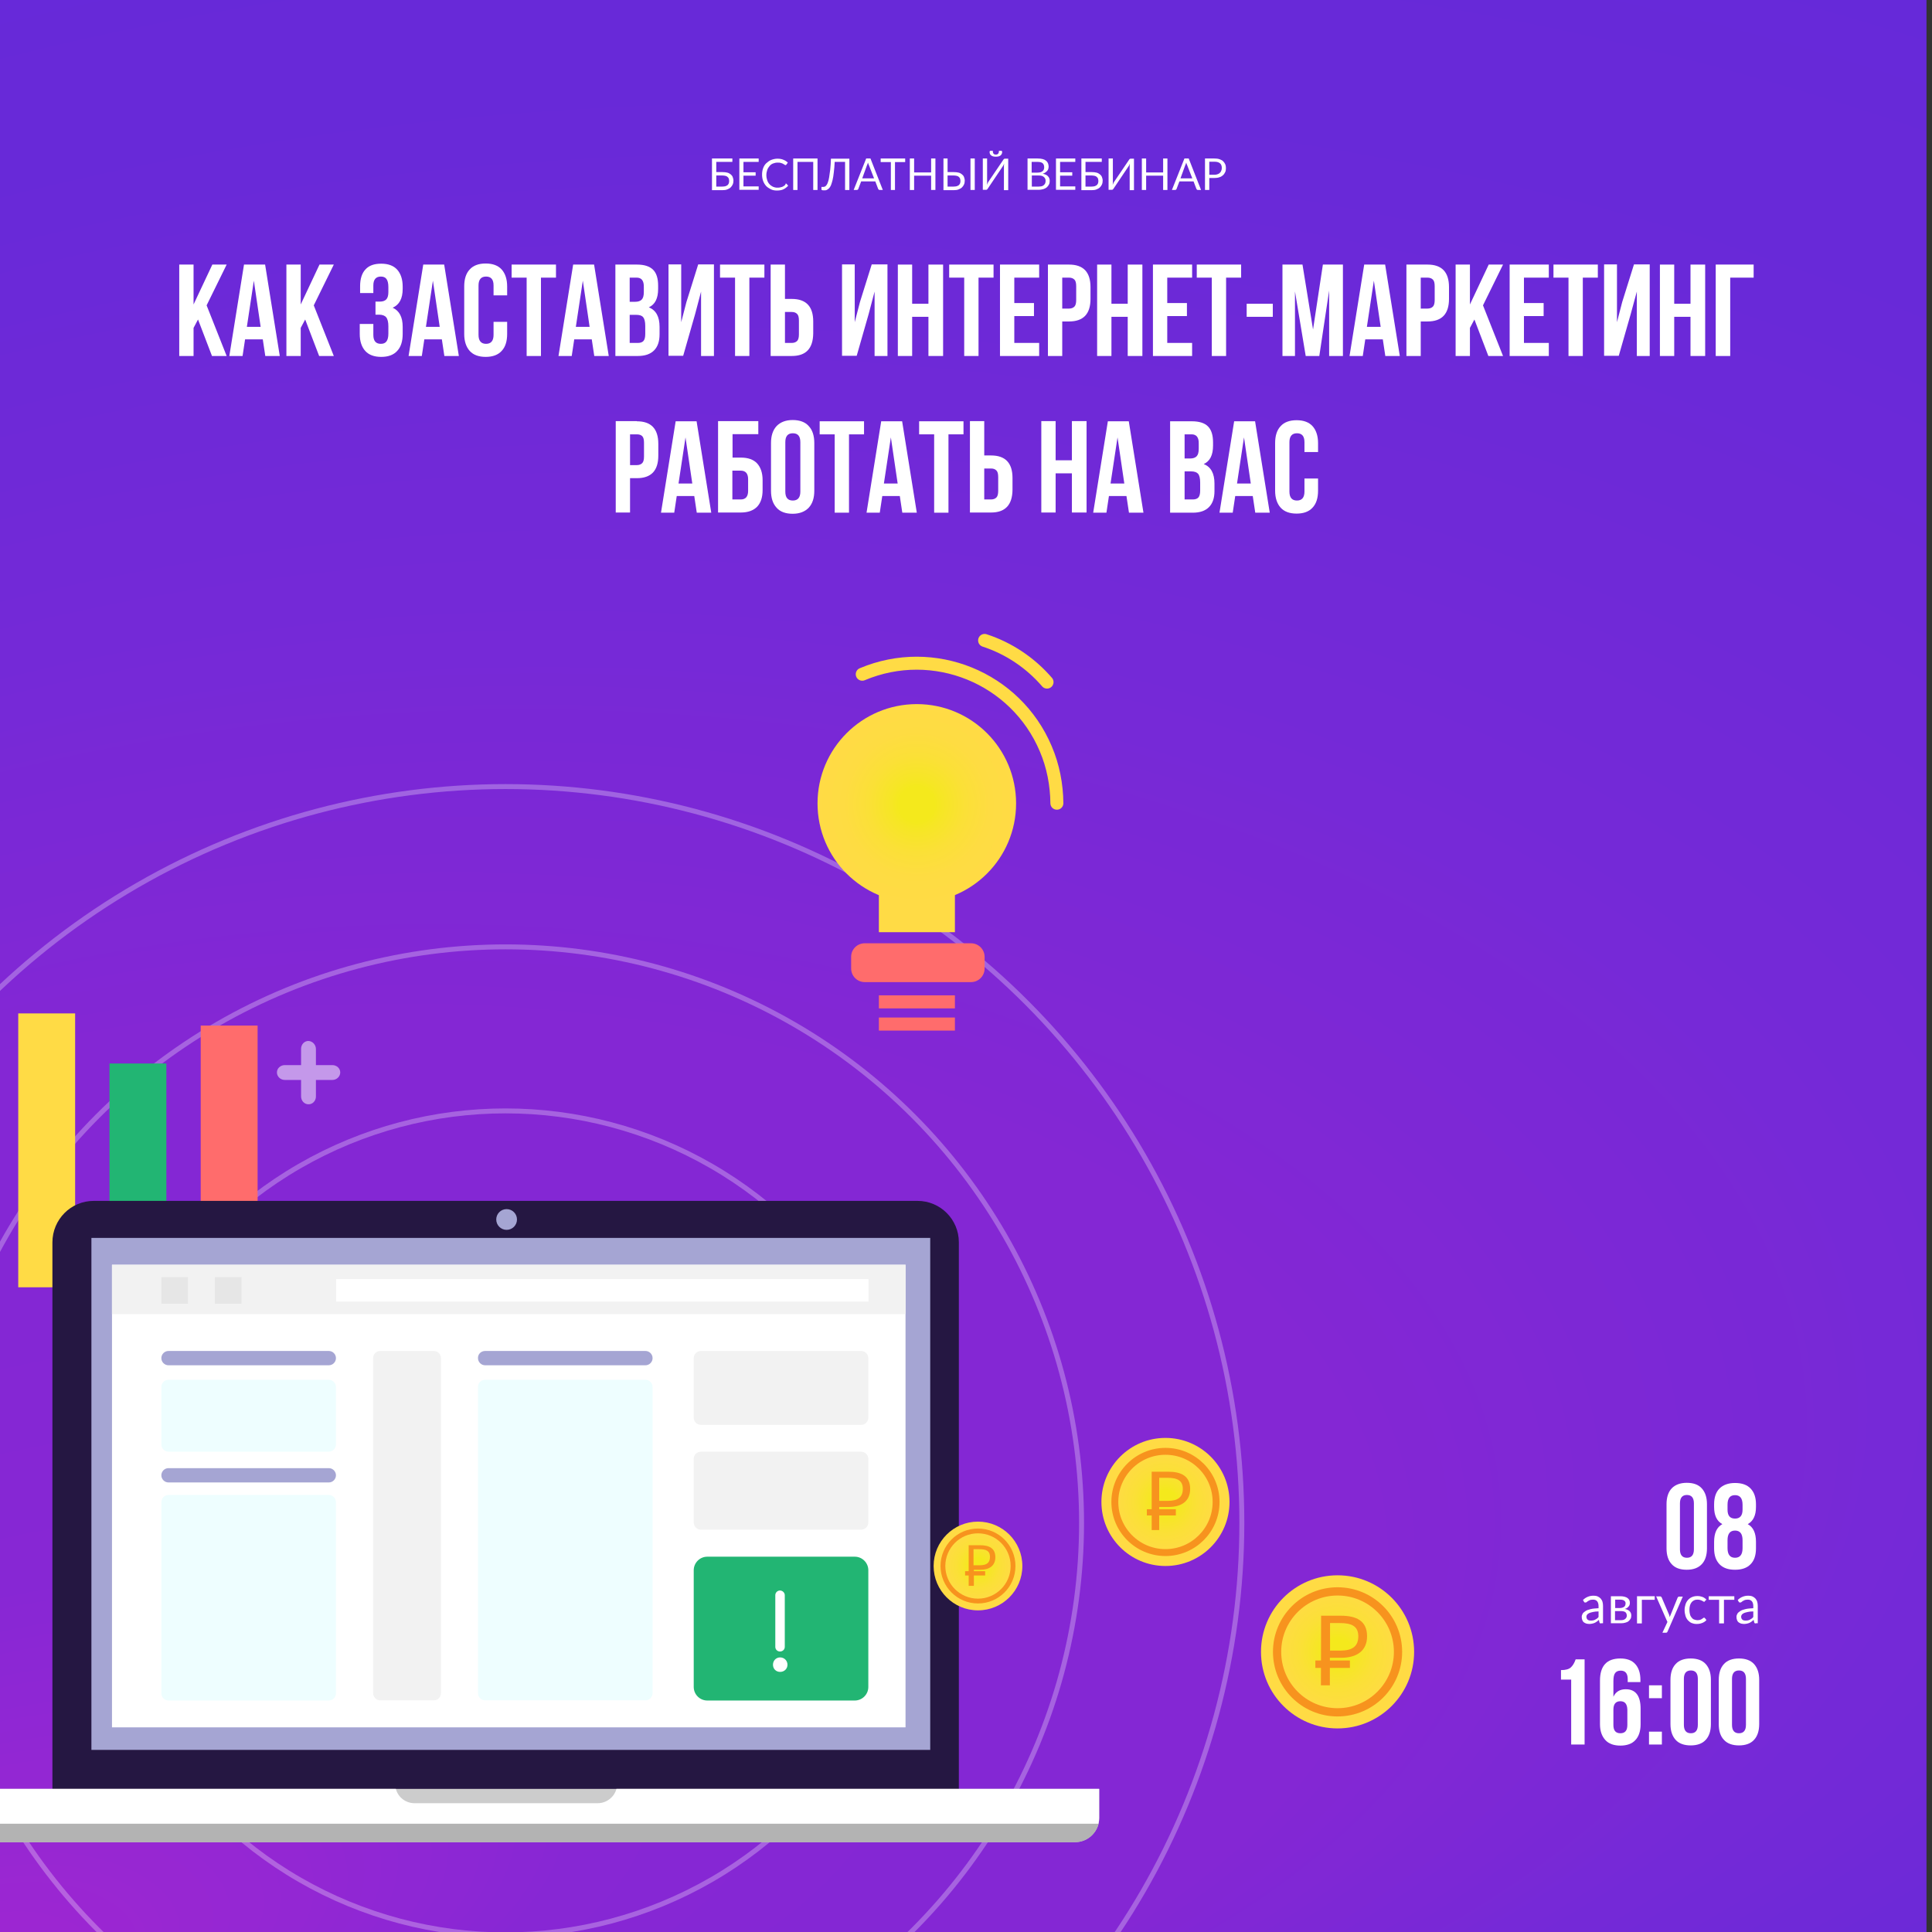 <?xml version="1.0" encoding="utf-8"?>
<!-- Generator: Adobe Illustrator 23.1.1, SVG Export Plug-In . SVG Version: 6.00 Build 0)  -->
<svg version="1.1" id="Layer_1" xmlns="http://www.w3.org/2000/svg" xmlns:xlink="http://www.w3.org/1999/xlink" x="0px" y="0px"
	 viewBox="0 0 1080 1080" style="enable-background:new 0 0 1080 1080;" xml:space="preserve">
<rect x="0" y="0" width="1080" height="1080" fill="#333333" stroke="none"/>
<style type="text/css">
	.st0{clip-path:url(#SVGID_2_);fill:none;}
	.st1{clip-path:url(#SVGID_2_);fill:url(#SVGID_3_);}
	.st2{opacity:0.3;clip-path:url(#SVGID_2_);fill:#652AD8;enable-background:new    ;}
	.st3{clip-path:url(#SVGID_2_);fill:none;stroke:#FFFFFF;stroke-width:2.76;stroke-miterlimit:10;}
	
		.st4{opacity:0.28;clip-path:url(#SVGID_2_);fill:none;stroke:#FFFFFF;stroke-width:2.76;stroke-miterlimit:10;enable-background:new    ;}
	.st5{clip-path:url(#SVGID_2_);fill:#FFDB45;}
	.st6{clip-path:url(#SVGID_2_);fill:#22B573;}
	.st7{clip-path:url(#SVGID_2_);fill:#FF6C6C;}
	.st8{clip-path:url(#SVGID_2_);fill:#251742;}
	.st9{clip-path:url(#SVGID_2_);fill:#A5A5D3;}
	.st10{clip-path:url(#SVGID_2_);fill:#FFFFFF;}
	.st11{clip-path:url(#SVGID_2_);fill:#CCCCCC;}
	.st12{clip-path:url(#SVGID_2_);fill:#B3B3B3;}
	.st13{clip-path:url(#SVGID_2_);fill:#F2F2F2;}
	.st14{clip-path:url(#SVGID_2_);fill:#EEFEFF;}
	.st15{clip-path:url(#SVGID_2_);fill:#E6E6E6;}
	.st16{clip-path:url(#SVGID_2_);fill:none;stroke:#FFDB45;stroke-width:7.26;stroke-linecap:round;stroke-miterlimit:10;}
	.st17{clip-path:url(#SVGID_2_);fill:url(#SVGID_4_);}
	.st18{clip-path:url(#SVGID_2_);fill:url(#SVGID_5_);}
	.st19{clip-path:url(#SVGID_2_);fill:none;stroke:#F7931E;stroke-width:4.61;stroke-miterlimit:10;}
	.st20{clip-path:url(#SVGID_2_);fill:#F7931E;}
	.st21{clip-path:url(#SVGID_2_);fill:none;stroke:#F7931E;stroke-width:4.14;stroke-miterlimit:10;}
	.st22{clip-path:url(#SVGID_2_);fill:url(#SVGID_6_);}
	.st23{clip-path:url(#SVGID_2_);fill:none;stroke:#F7931E;stroke-width:2.68;stroke-miterlimit:10;}
	.st24{clip-path:url(#SVGID_2_);fill:none;stroke:#F7931E;stroke-width:2.4;stroke-miterlimit:10;}
	.st25{clip-path:url(#SVGID_2_);fill:url(#SVGID_7_);}
	.st26{clip-path:url(#SVGID_2_);fill:none;stroke:#F7931E;stroke-width:3.86;stroke-miterlimit:10;}
	.st27{clip-path:url(#SVGID_2_);fill:none;stroke:#F7931E;stroke-width:3.47;stroke-miterlimit:10;}
	.st28{opacity:0.52;clip-path:url(#SVGID_2_);enable-background:new    ;}
	.st29{fill:#FFFFFF;}
	.st30{clip-path:url(#SVGID_2_);enable-background:new    ;}
	.st31{enable-background:new    ;}
</style>
<title>shop</title>
<g>
	<defs>
		<rect id="SVGID_1_" x="-4.1" width="1081" height="1081"/>
	</defs>
	<clipPath id="SVGID_2_">
		<use xlink:href="#SVGID_1_"  style="overflow:visible;"/>
	</clipPath>
	<rect x="1" y="-3" class="st0" width="1081" height="1081"/>
	
		<radialGradient id="SVGID_3_" cx="865.991" cy="119.257" r="862.71" fx="191.083" fy="482.563" gradientTransform="matrix(5.143516e-17 -0.84 -1.5 -9.184851e-17 716.06 1271.89)" gradientUnits="userSpaceOnUse">
		<stop  offset="0" style="stop-color:#B925CE"/>
		<stop  offset="0.184" style="stop-color:#9527D2"/>
		<stop  offset="0.3" style="stop-color:#9227D2"/>
		<stop  offset="0.414" style="stop-color:#9227D2"/>
		<stop  offset="0.6" style="stop-color:#7B29D5"/>
		<stop  offset="0.8" style="stop-color:#6B2AD7"/>
		<stop  offset="0.99" style="stop-color:#652AD8"/>
		<stop  offset="0.99" style="stop-color:#652AD8"/>
	</radialGradient>
	<rect x="-2" class="st1" width="1081" height="1081"/>
	<rect x="-4.1" class="st2" width="1081" height="1081"/>
	<circle class="st3" cx="282.6" cy="874.8" r="152.4"/>
	<circle class="st4" cx="282.6" cy="851.3" r="230.3"/>
	<circle class="st4" cx="282.6" cy="851.3" r="322"/>
	<circle class="st4" cx="282.6" cy="851.3" r="411.6"/>
	<rect x="10.2" y="566.5" class="st5" width="31.8" height="153.1"/>
	<rect x="61.2" y="594.5" class="st6" width="31.8" height="125.2"/>
	<rect x="112.2" y="573.3" class="st7" width="31.8" height="146.3"/>
	<path class="st8" d="M52.4,671.3h460.5c12.8,0,23.1,10.4,23.1,23.1l0,0v314.7l0,0H29.3l0,0V694.5C29.3,681.7,39.6,671.3,52.4,671.3
		L52.4,671.3z"/>
	<rect x="51.1" y="692" class="st9" width="468.9" height="286.2"/>
	<rect x="62.6" y="707" class="st10" width="443.6" height="258.6"/>
	<path class="st11" d="M-48.6,1000h663.1l0,0v16.2c0,7.5-6.1,13.6-13.6,13.6l0,0H-35c-7.5,0-13.6-6.1-13.6-13.6l0,0L-48.6,1000
		L-48.6,1000z"/>
	<path class="st10" d="M602.6,1029.8l-0.4,0.1L602.6,1029.8z"/>
	<path class="st10" d="M603.9,1029.5l-0.5,0.1L603.9,1029.5z"/>
	<path class="st10" d="M605.2,1029.2l-0.5,0.2L605.2,1029.2z"/>
	<path class="st10" d="M610.2,1026.2c0.2-0.2,0.4-0.4,0.6-0.6C610.6,1025.7,610.4,1026,610.2,1026.2z"/>
	<path class="st10" d="M611.6,1024.6c-0.2,0.2-0.4,0.5-0.6,0.7C611.2,1025.1,611.4,1024.9,611.6,1024.6z"/>
	<path class="st10" d="M344.6,1000c-1.3,4.7-5.6,8-10.5,8H231.7c-4.9,0-9.2-3.3-10.4-8H-48.6v16.3c0,3,1,5.9,2.8,8.2
		c-1.1-1.5-1.9-3.2-2.4-5h662.2c-0.4,1.8-1.3,3.5-2.4,5c1.8-2.4,2.8-5.3,2.8-8.2V1000H344.6z"/>
	<path class="st10" d="M607.5,1028.2c-0.2,0.1-0.3,0.2-0.5,0.3C607.1,1028.4,607.3,1028.3,607.5,1028.2z"/>
	<path class="st10" d="M606.3,1028.7l-0.5,0.2L606.3,1028.7z"/>
	<path class="st10" d="M610,1026.4c-0.2,0.2-0.4,0.4-0.6,0.6C609.6,1026.7,609.8,1026.6,610,1026.4z"/>
	<path class="st10" d="M609.1,1027.1c-0.4,0.3-0.8,0.6-1.2,0.8C608.3,1027.7,608.7,1027.4,609.1,1027.1z"/>
	<path class="st12" d="M-48.2,1019.5c1.5,6.1,6.9,10.3,13.2,10.3h635.9c6.3,0,11.7-4.3,13.2-10.3H-48.2z"/>
	<path class="st6" d="M395.4,870.2h82.4c4.2,0,7.6,3.4,7.6,7.6V943c0,4.2-3.4,7.6-7.6,7.6h-82.4c-4.2,0-7.6-3.4-7.6-7.6v-65.2
		C387.8,873.6,391.2,870.2,395.4,870.2z"/>
	<path class="st13" d="M391.8,811.5h89.6c2.2,0,4,1.8,4,4v35.6c0,2.2-1.8,4-4,4h-89.6c-2.2,0-4-1.8-4-4v-35.6
		C387.8,813.3,389.6,811.5,391.8,811.5z"/>
	<path class="st13" d="M391.8,755.2h89.6c2.2,0,4,1.8,4,4v33.3c0,2.2-1.8,4-4,4h-89.6c-2.2,0-4-1.8-4-4v-33.3
		C387.8,757,389.6,755.2,391.8,755.2z"/>
	<path class="st14" d="M94.2,771.3h89.6c2.2,0,4,1.8,4,4v32.2c0,2.2-1.8,4-4,4H94.2c-2.2,0-4-1.8-4-4v-32.2
		C90.2,773.1,92,771.3,94.2,771.3z"/>
	<path class="st14" d="M94.2,835.7h89.6c2.2,0,4,1.8,4,4v106.9c0,2.2-1.8,4-4,4H94.2c-2.2,0-4-1.8-4-4V839.7
		C90.2,837.5,92,835.7,94.2,835.7z"/>
	<path class="st9" d="M94.2,755.2h89.6c2.2,0,4,1.8,4,4v0c0,2.2-1.8,4-4,4H94.2c-2.2,0-4-1.8-4-4v0C90.2,757,92,755.2,94.2,755.2z"
		/>
	<path class="st14" d="M271.2,771.3h89.6c2.2,0,4,1.8,4,4v171.2c0,2.2-1.8,4-4,4h-89.6c-2.2,0-4-1.8-4-4V775.4
		C267.1,773.1,268.9,771.3,271.2,771.3z"/>
	<path class="st9" d="M271.2,755.2h89.6c2.2,0,4,1.8,4,4v0c0,2.2-1.8,4-4,4h-89.6c-2.2,0-4-1.8-4-4v0
		C267.1,757,268.9,755.2,271.2,755.2z"/>
	<path class="st9" d="M94.2,820.7h89.6c2.2,0,4,1.8,4,4v0c0,2.2-1.8,4-4,4H94.2c-2.2,0-4-1.8-4-4v0C90.2,822.5,92,820.7,94.2,820.7z
		"/>
	<path class="st13" d="M212.6,755.2h29.9c2.2,0,4,1.8,4,4v187.3c0,2.2-1.8,4-4,4h-29.9c-2.2,0-4-1.8-4-4V759.3
		C208.5,757,210.3,755.2,212.6,755.2z"/>
	<rect x="62.6" y="707" class="st13" width="443.6" height="27.6"/>
	<rect x="187.9" y="715" class="st10" width="297.6" height="12.6"/>
	<rect x="90.2" y="713.9" class="st15" width="14.9" height="14.9"/>
	<rect x="120.1" y="713.9" class="st15" width="14.9" height="14.9"/>
	<circle class="st9" cx="283.2" cy="681.7" r="5.8"/>
	<rect x="491.3" y="448.5" class="st5" width="42.5" height="72.6"/>
	<path class="st7" d="M483.4,527.3h59.4c4.2,0,7.6,3.4,7.6,7.6v6.5c0,4.2-3.4,7.6-7.6,7.6h-59.4c-4.2,0-7.6-3.4-7.6-7.6V535
		C475.7,530.8,479.1,527.3,483.4,527.3z"/>
	<rect x="491.3" y="556.4" class="st7" width="42.5" height="7.3"/>
	<rect x="491.3" y="568.8" class="st7" width="42.5" height="7.3"/>
	<path class="st16" d="M482,376.9c39.9-16.8,85.8,1.9,102.6,41.7c4.1,9.6,6.1,20,6.2,30.4"/>
	<path class="st16" d="M550.4,358c13.5,4.4,25.6,12.5,34.9,23.3"/>
	
		<radialGradient id="SVGID_4_" cx="512.52" cy="630.34" r="55.48" gradientTransform="matrix(1 0 0 -1 0 1080)" gradientUnits="userSpaceOnUse">
		<stop  offset="0.18" style="stop-color:#F4E91C"/>
		<stop  offset="0.26" style="stop-color:#F6E625"/>
		<stop  offset="0.49" style="stop-color:#FBE037"/>
		<stop  offset="0.73" style="stop-color:#FEDC42"/>
		<stop  offset="1" style="stop-color:#FFDB45"/>
	</radialGradient>
	<circle class="st17" cx="512.5" cy="449.1" r="55.5"/>
	
		<radialGradient id="SVGID_5_" cx="747.69" cy="156.64" r="42.75" gradientTransform="matrix(1 0 0 -1 0 1080)" gradientUnits="userSpaceOnUse">
		<stop  offset="0.18" style="stop-color:#F4E91C"/>
		<stop  offset="0.26" style="stop-color:#F6E625"/>
		<stop  offset="0.49" style="stop-color:#FBE037"/>
		<stop  offset="0.73" style="stop-color:#FEDC42"/>
		<stop  offset="1" style="stop-color:#FFDB45"/>
	</radialGradient>
	<circle class="st18" cx="747.7" cy="923.4" r="42.8"/>
	<circle class="st19" cx="747.7" cy="923.4" r="33.8"/>
	<path class="st20" d="M738.5,903.2h11.1c8.7,0,14.6,2.9,14.6,11.5c0,8.2-5.9,12-14.4,12h-6.4v15.4h-5L738.5,903.2z M749.3,922.7
		c6.8,0,10-2.5,10-8s-3.5-7.4-10.3-7.4h-5.5v15.4H749.3z"/>
	<line class="st21" x1="735.3" y1="930.3" x2="754.6" y2="930.3"/>
	
		<radialGradient id="SVGID_6_" cx="546.69" cy="204.56" r="24.82" gradientTransform="matrix(1 0 0 -1 0 1080)" gradientUnits="userSpaceOnUse">
		<stop  offset="0.18" style="stop-color:#F4E91C"/>
		<stop  offset="0.26" style="stop-color:#F6E625"/>
		<stop  offset="0.49" style="stop-color:#FBE037"/>
		<stop  offset="0.73" style="stop-color:#FEDC42"/>
		<stop  offset="1" style="stop-color:#FFDB45"/>
	</radialGradient>
	<circle class="st22" cx="546.7" cy="875.4" r="24.8"/>
	<circle class="st23" cx="546.7" cy="875.4" r="19.6"/>
	<path class="st20" d="M541.4,863.8h6.5c5.1,0,8.5,1.7,8.5,6.7c0,4.8-3.4,7-8.3,7h-3.7v9h-2.9V863.8z M547.6,875
		c4,0,5.8-1.4,5.8-4.7s-2-4.3-6-4.3h-3.2v9L547.6,875z"/>
	<line class="st24" x1="539.5" y1="879.5" x2="550.7" y2="879.5"/>
	
		<radialGradient id="SVGID_7_" cx="651.49" cy="240.41" r="35.85" gradientTransform="matrix(1 0 0 -1 0 1080)" gradientUnits="userSpaceOnUse">
		<stop  offset="0.18" style="stop-color:#F4E91C"/>
		<stop  offset="0.26" style="stop-color:#F6E625"/>
		<stop  offset="0.49" style="stop-color:#FBE037"/>
		<stop  offset="0.73" style="stop-color:#FEDC42"/>
		<stop  offset="1" style="stop-color:#FFDB45"/>
	</radialGradient>
	<circle class="st25" cx="651.5" cy="839.6" r="35.8"/>
	<circle class="st26" cx="651.5" cy="839.6" r="28.3"/>
	<path class="st20" d="M643.8,822.7h9.3c7.3,0,12.2,2.5,12.2,9.6c0,6.9-4.9,10.1-12,10.1H648v12.9h-4.2L643.8,822.7z M652.8,839
		c5.7,0,8.4-2.1,8.4-6.7s-2.9-6.2-8.6-6.2H648V839L652.8,839z"/>
	<line class="st27" x1="641.1" y1="845.4" x2="657.3" y2="845.4"/>
	<g class="st28">
		<path class="st29" d="M168.3,603.7h-9.1c-2.4,0-4.4-1.9-4.4-4.2s2-4.1,4.4-4.1h9.1v-9.1c0-2.4,1.8-4.4,4.1-4.4
			c2.3,0.1,4.2,2.1,4.2,4.5v9h9.2c2.4,0,4.4,1.8,4.4,4.1s-2,4.2-4.4,4.2h-9.2v9.3c0,2.4-1.9,4.4-4.2,4.3c-2.3,0-4.1-2-4.1-4.4V603.7
			z"/>
	</g>
	<g class="st30">
		<path class="st29" d="M436.1,926.5c2.3,0,4.1,1.8,4.1,4.1s-1.8,4-4.1,4c-2.3,0-4-1.7-4-4S433.8,926.5,436.1,926.5z M438.7,920.6
			c0,1.5-1.2,2.6-2.7,2.6c-1.4,0-2.6-1.1-2.6-2.6v-28.9c0-1.4,1.2-2.6,2.6-2.6c1.4,0,2.7,1.2,2.7,2.6V920.6z"/>
	</g>
	<g class="st30">
		<path class="st29" d="M409.4,90.5h-9v5.7h3.4c1.1,0,2,0.1,2.8,0.3c0.8,0.2,1.4,0.6,1.9,1c0.5,0.4,0.9,0.9,1.1,1.5
			c0.2,0.6,0.4,1.2,0.4,1.9c0,0.8-0.1,1.5-0.4,2.2c-0.3,0.7-0.7,1.2-1.2,1.7s-1.2,0.8-1.9,1.1s-1.6,0.4-2.6,0.4H398V88.6h11.4V90.5z
			 M400.4,98.1v6.2h3.4c0.7,0,1.3-0.1,1.7-0.2s0.9-0.4,1.2-0.6c0.3-0.3,0.5-0.6,0.7-1c0.1-0.4,0.2-0.8,0.2-1.3
			c0-0.5-0.1-0.9-0.2-1.3c-0.1-0.4-0.4-0.7-0.7-1c-0.3-0.3-0.7-0.5-1.2-0.6c-0.5-0.1-1.1-0.2-1.7-0.2H400.4z"/>
	</g>
	<g class="st31">
		<path class="st29" d="M424.1,88.6v1.9h-8.5v5.8h6.8v1.9h-6.8v6h8.5l0,1.9h-10.8V88.6H424.1z"/>
	</g>
	<g class="st31">
		<path class="st29" d="M439.4,102.6c0.1,0,0.2,0.1,0.3,0.2l0.9,1c-0.7,0.8-1.6,1.5-2.6,2c-1,0.5-2.3,0.7-3.7,0.7
			c-1.3,0-2.4-0.2-3.4-0.7s-1.9-1.1-2.6-1.8c-0.7-0.8-1.3-1.7-1.7-2.8c-0.4-1.1-0.6-2.3-0.6-3.6c0-1.3,0.2-2.5,0.6-3.6
			c0.4-1.1,1-2.1,1.8-2.8s1.7-1.4,2.7-1.8c1.1-0.4,2.2-0.7,3.5-0.7c1.3,0,2.4,0.2,3.3,0.6c1,0.4,1.8,0.9,2.5,1.6l-0.8,1.1
			c0,0.1-0.1,0.1-0.2,0.2c-0.1,0.1-0.2,0.1-0.3,0.1c-0.1,0-0.3-0.1-0.5-0.2c-0.2-0.2-0.5-0.3-0.8-0.5c-0.3-0.2-0.8-0.4-1.3-0.5
			c-0.5-0.2-1.1-0.2-1.9-0.2c-0.9,0-1.7,0.2-2.5,0.5s-1.4,0.8-1.9,1.4c-0.5,0.6-1,1.3-1.3,2.2s-0.5,1.8-0.5,2.9
			c0,1.1,0.2,2.1,0.5,2.9c0.3,0.9,0.7,1.6,1.3,2.2c0.5,0.6,1.2,1,1.9,1.4c0.7,0.3,1.5,0.5,2.4,0.5c0.5,0,1,0,1.4-0.1
			c0.4-0.1,0.8-0.2,1.2-0.3c0.4-0.1,0.7-0.3,1-0.5c0.3-0.2,0.6-0.4,0.9-0.7C439.1,102.6,439.2,102.6,439.4,102.6z"/>
		<path class="st29" d="M457,106.2h-2.4V90.5h-8.8v15.7h-2.4V88.6H457V106.2z"/>
		<path class="st29" d="M474.8,88.6v17.6h-2.4V90.5h-5.8c-0.1,2.3-0.3,4.2-0.5,5.9c-0.2,1.7-0.4,3.1-0.7,4.3
			c-0.3,1.2-0.6,2.1-0.9,2.9c-0.3,0.7-0.7,1.3-1.1,1.7c-0.4,0.4-0.9,0.7-1.3,0.9s-1,0.2-1.5,0.2c-0.4,0-0.8,0-1-0.1
			c-0.2-0.1-0.4-0.2-0.4-0.3v-1.5h0.9c0.3,0,0.7-0.1,1-0.2c0.3-0.1,0.6-0.4,0.9-0.8c0.3-0.4,0.6-0.9,0.8-1.6
			c0.3-0.7,0.5-1.7,0.7-2.8c0.2-1.2,0.4-2.6,0.6-4.3c0.2-1.7,0.3-3.7,0.4-6.1H474.8z"/>
	</g>
	<g class="st31">
		<path class="st29" d="M493.5,106.2h-1.8c-0.2,0-0.4-0.1-0.5-0.2s-0.2-0.2-0.3-0.4l-1.6-4.2h-7.9l-1.6,4.2c0,0.1-0.1,0.3-0.3,0.4
			c-0.1,0.1-0.3,0.2-0.5,0.2h-1.8l7-17.6h2.4L493.5,106.2z M482,99.7h6.6l-2.8-7.2c-0.1-0.2-0.2-0.5-0.3-0.7
			c-0.1-0.3-0.2-0.6-0.3-0.9c-0.1,0.3-0.2,0.6-0.3,0.9s-0.2,0.5-0.3,0.7L482,99.7z"/>
	</g>
	<g class="st31">
		<path class="st29" d="M506,88.6v2h-5.7v15.6H498V90.6h-5.7v-2H506z"/>
		<path class="st29" d="M522.9,106.2h-2.4v-8H511v8h-2.4V88.6h2.4v7.8h9.5v-7.8h2.4V106.2z"/>
		<path class="st29" d="M529.7,88.6v7.6h3.4c1.1,0,2,0.1,2.8,0.3c0.8,0.2,1.4,0.6,1.9,1c0.5,0.4,0.9,0.9,1.1,1.5
			c0.2,0.6,0.4,1.2,0.4,1.9c0,0.8-0.1,1.5-0.4,2.2c-0.3,0.7-0.7,1.2-1.2,1.7s-1.2,0.8-1.9,1.1s-1.6,0.4-2.6,0.4h-5.8V88.6H529.7z
			 M529.7,98.1v6.2h3.4c0.7,0,1.3-0.1,1.7-0.2s0.9-0.4,1.2-0.6c0.3-0.3,0.5-0.6,0.7-1c0.1-0.4,0.2-0.8,0.2-1.3
			c0-0.5-0.1-0.9-0.2-1.3c-0.1-0.4-0.4-0.7-0.7-1c-0.3-0.3-0.7-0.5-1.2-0.6c-0.5-0.1-1.1-0.2-1.7-0.2H529.7z M544.9,106.2h-2.4V88.6
			h2.4V106.2z"/>
		<path class="st29" d="M560.8,89.4c0.1-0.2,0.3-0.4,0.4-0.5c0.2-0.2,0.4-0.2,0.6-0.2h1.8v17.6h-2.4V93.7c0-0.3,0-0.7,0-1.1
			s0.1-0.8,0.1-1.2c-0.1,0.4-0.3,0.7-0.4,1c-0.2,0.3-0.3,0.6-0.5,0.8l-8.2,12.2c-0.1,0.2-0.3,0.4-0.4,0.5c-0.2,0.2-0.4,0.2-0.6,0.2
			h-1.8V88.6h2.4v12.5c0,0.4,0,0.7,0,1.1c0,0.4-0.1,0.8-0.1,1.2c0.1-0.4,0.3-0.7,0.4-1s0.3-0.6,0.5-0.9L560.8,89.4z M556.6,86.4
			c0.3,0,0.6,0,0.8-0.1c0.2-0.1,0.4-0.2,0.6-0.4c0.1-0.2,0.2-0.4,0.3-0.6c0.1-0.3,0.1-0.6,0.1-1h1.3c0.2,0,0.3,0.1,0.4,0.2
			c0.1,0.1,0.1,0.3,0.1,0.5c0,0.8-0.3,1.4-0.9,1.9s-1.5,0.7-2.6,0.7s-2-0.2-2.6-0.7c-0.6-0.4-0.9-1.1-0.9-1.9c0-0.2,0-0.3,0.1-0.5
			c0.1-0.1,0.2-0.2,0.4-0.2h1.3c0,0.4,0,0.7,0.1,1c0.1,0.3,0.2,0.5,0.3,0.6c0.1,0.2,0.3,0.3,0.6,0.4C556,86.3,556.3,86.4,556.6,86.4
			z"/>
		<path class="st29" d="M574.4,106.2V88.6h5.6c1.1,0,2,0.1,2.8,0.3c0.8,0.2,1.4,0.5,1.9,0.9s0.9,0.9,1.1,1.4s0.4,1.2,0.4,1.9
			c0,0.4-0.1,0.9-0.2,1.3c-0.1,0.4-0.3,0.8-0.6,1.1c-0.3,0.3-0.6,0.6-1,0.9c-0.4,0.3-0.9,0.5-1.5,0.7c1.3,0.3,2.3,0.7,2.9,1.4
			c0.7,0.7,1,1.6,1,2.6c0,0.7-0.1,1.4-0.4,2c-0.3,0.6-0.7,1.1-1.2,1.6c-0.5,0.4-1.2,0.8-1.9,1c-0.8,0.2-1.6,0.4-2.6,0.4H574.4z
			 M576.8,96.5h3.1c0.7,0,1.3-0.1,1.7-0.2c0.5-0.1,0.9-0.4,1.2-0.6s0.6-0.6,0.7-1c0.2-0.4,0.2-0.8,0.2-1.2c0-1-0.3-1.8-0.9-2.3
			c-0.6-0.5-1.6-0.7-2.9-0.7h-3.2V96.5z M576.8,98.2v6.1h3.8c0.7,0,1.3-0.1,1.8-0.2c0.5-0.2,0.9-0.4,1.2-0.7c0.3-0.3,0.5-0.6,0.7-1
			c0.1-0.4,0.2-0.8,0.2-1.3c0-0.9-0.3-1.6-1-2.2s-1.6-0.8-2.9-0.8H576.8z"/>
		<path class="st29" d="M601.1,88.6v1.9h-8.5v5.8h6.8v1.9h-6.8v6h8.5l0,1.9h-10.8V88.6H601.1z"/>
		<path class="st29" d="M615.8,90.5h-9v5.7h3.4c1.1,0,2,0.1,2.8,0.3c0.8,0.2,1.4,0.6,1.9,1c0.5,0.4,0.9,0.9,1.1,1.5
			c0.2,0.6,0.4,1.2,0.4,1.9c0,0.8-0.1,1.5-0.4,2.2c-0.3,0.7-0.7,1.2-1.2,1.7s-1.2,0.8-1.9,1.1s-1.6,0.4-2.6,0.4h-5.8V88.6h11.4V90.5
			z M606.8,98.1v6.2h3.4c0.7,0,1.3-0.1,1.7-0.2s0.9-0.4,1.2-0.6c0.3-0.3,0.5-0.6,0.7-1c0.1-0.4,0.2-0.8,0.2-1.3
			c0-0.5-0.1-0.9-0.2-1.3c-0.1-0.4-0.4-0.7-0.7-1c-0.3-0.3-0.7-0.5-1.2-0.6s-1.1-0.2-1.7-0.2H606.8z"/>
		<path class="st29" d="M631.1,89.4c0.1-0.2,0.3-0.4,0.4-0.5c0.2-0.2,0.4-0.2,0.6-0.2h1.8v17.6h-2.4V93.7c0-0.3,0-0.7,0-1.1
			s0.1-0.8,0.1-1.2c-0.1,0.4-0.3,0.7-0.4,1c-0.2,0.3-0.3,0.6-0.5,0.8l-8.2,12.2c-0.1,0.2-0.3,0.4-0.4,0.5c-0.2,0.2-0.4,0.2-0.6,0.2
			h-1.8V88.6h2.4v12.5c0,0.4,0,0.7,0,1.1c0,0.4-0.1,0.8-0.1,1.2c0.1-0.4,0.3-0.7,0.4-1s0.3-0.6,0.5-0.9L631.1,89.4z"/>
		<path class="st29" d="M652.6,106.2h-2.4v-8h-9.5v8h-2.4V88.6h2.4v7.8h9.5v-7.8h2.4V106.2z"/>
		<path class="st29" d="M671.4,106.2h-1.8c-0.2,0-0.4-0.1-0.5-0.2s-0.2-0.2-0.3-0.4l-1.6-4.2h-7.9l-1.6,4.2c0,0.1-0.1,0.3-0.3,0.4
			c-0.1,0.1-0.3,0.2-0.5,0.2h-1.8l7-17.6h2.4L671.4,106.2z M659.9,99.7h6.6l-2.8-7.2c-0.1-0.2-0.2-0.5-0.3-0.7
			c-0.1-0.3-0.2-0.6-0.3-0.9c-0.1,0.3-0.2,0.6-0.3,0.9s-0.2,0.5-0.3,0.7L659.9,99.7z"/>
		<path class="st29" d="M676,99.6v6.6h-2.4V88.6h5.2c1.1,0,2.1,0.1,2.9,0.4c0.8,0.3,1.5,0.6,2,1.1c0.5,0.5,0.9,1,1.2,1.7
			c0.3,0.7,0.4,1.4,0.4,2.2c0,0.8-0.1,1.6-0.4,2.2s-0.7,1.3-1.3,1.8c-0.6,0.5-1.2,0.9-2,1.1c-0.8,0.3-1.8,0.4-2.8,0.4H676z
			 M676,97.7h2.8c0.7,0,1.3-0.1,1.8-0.3s1-0.4,1.3-0.8c0.4-0.3,0.6-0.7,0.8-1.2c0.2-0.4,0.3-0.9,0.3-1.5c0-1.1-0.3-2-1-2.6
			c-0.7-0.6-1.7-0.9-3.1-0.9H676V97.7z"/>
	</g>
	<g class="st30">
		<path class="st29" d="M118.5,199l-7.8-20.4l-2.5,4.7V199h-8v-51.1h8v22.3l10.5-22.3h8l-11.2,22.8l11.2,28.3H118.5z"/>
		<path class="st29" d="M148.2,147.9l8.2,51.1h-8.1l-1.4-9.3H137l-1.4,9.3h-7.4l8.2-51.1H148.2z M141.9,156.9l-3.9,25.8h7.7
			L141.9,156.9z"/>
		<path class="st29" d="M178.4,199l-7.8-20.4l-2.5,4.7V199h-8v-51.1h8v22.3l10.5-22.3h8l-11.2,22.8l11.2,28.3H178.4z"/>
		<path class="st29" d="M217.1,163.3v-2.8c0-2.2-0.4-3.7-1.1-4.6c-0.7-0.9-1.7-1.3-3.1-1.3c-2.8,0-4.2,1.7-4.2,5v4.2h-7.4V160
			c0-4.1,1-7.3,3-9.4c2-2.2,4.9-3.2,8.8-3.2c3.9,0,6.9,1.1,8.9,3.3c2,2.2,3.1,5.4,3.1,9.5v1.3c0,5.4-1.9,8.9-5.6,10.5
			c3.7,1.7,5.6,5.2,5.6,10.7v4c0,4.1-1,7.3-3.1,9.5c-2,2.2-5,3.3-8.9,3.3c-3.9,0-6.9-1.1-8.9-3.3c-2-2.2-3.1-5.4-3.1-9.5v-5.6h7.6
			v6.1c0,3.4,1.4,5,4.2,5c1.4,0,2.4-0.4,3.1-1.3c0.7-0.9,1.1-2.3,1.1-4.5v-4c0-2.3-0.4-4-1.2-5c-0.8-1-2.2-1.5-4-1.5h-2v-7.3h2.4
			c1.6,0,2.8-0.4,3.6-1.2S217.1,165.2,217.1,163.3z"/>
		<path class="st29" d="M248.3,147.9l8.2,51.1h-8.1l-1.4-9.3h-9.8l-1.4,9.3h-7.4l8.2-51.1H248.3z M242,156.9l-3.9,25.8h7.7
			L242,156.9z"/>
		<path class="st29" d="M275.9,179.9h7.6v6.8c0,4.1-1,7.3-3.1,9.5c-2,2.2-5,3.3-8.9,3.3c-3.9,0-6.9-1.1-8.9-3.3
			c-2-2.2-3.1-5.4-3.1-9.5v-26.6c0-4.1,1-7.3,3.1-9.5c2-2.2,5-3.3,8.9-3.3c3.9,0,6.9,1.1,8.9,3.3c2,2.2,3.1,5.4,3.1,9.5v5h-7.6v-5.5
			c0-3.4-1.4-5-4.2-5s-4.2,1.7-4.2,5v27.6c0,3.3,1.4,5,4.2,5s4.2-1.7,4.2-5V179.9z"/>
		<path class="st29" d="M286,155.2v-7.3h24.8v7.3h-8.4V199h-8v-43.8H286z"/>
		<path class="st29" d="M332.1,147.9l8.2,51.1h-8.1l-1.4-9.3H321l-1.4,9.3h-7.4l8.2-51.1H332.1z M325.8,156.9l-3.9,25.8h7.7
			L325.8,156.9z"/>
		<path class="st29" d="M356.1,147.9c4.1,0,7.1,1,9,2.9c1.9,1.9,2.8,4.9,2.8,8.9v1.8c0,5.3-1.7,8.7-5.2,10.3c4,1.6,6,5.2,6,10.9v4.2
			c0,3.9-1,6.9-3.1,9c-2.1,2.1-5.1,3.1-9.1,3.1H344v-51.1H356.1z M355.9,155.2H352v13.5h3.1c1.6,0,2.8-0.4,3.6-1.2
			c0.8-0.8,1.2-2.2,1.2-4.2v-2.8C360,156.9,358.6,155.2,355.9,155.2z M355.6,176H352v15.7h4.6c1.4,0,2.5-0.4,3.1-1.1
			c0.7-0.8,1-2.1,1-3.9v-4.5c0-2.3-0.4-4-1.2-4.9C358.8,176.4,357.5,176,355.6,176z"/>
		<path class="st29" d="M388.6,175.5l-6.7,23.4h-8.2v-51.1h7.1v32.3l2.9-11.2l6.6-21.1h8.8V199h-7.2v-36L388.6,175.5z"/>
		<path class="st29" d="M402.5,155.2v-7.3h24.8v7.3h-8.4V199h-8v-43.8H402.5z"/>
		<path class="st29" d="M442.6,199h-11.8v-51.1h8v19.2h3.8c8,0,12,4.2,12,12.6v6.6C454.5,194.8,450.6,199,442.6,199z M438.8,191.7
			h3.8c1.3,0,2.3-0.4,3-1.1s1-2,1-3.7v-7.7c0-1.8-0.3-3-1-3.7s-1.6-1.1-3-1.1h-3.8V191.7z"/>
		<path class="st29" d="M485.6,175.5l-6.7,23.4h-8.2v-51.1h7.1v32.3l2.9-11.2l6.6-21.1h8.8V199h-7.2v-36L485.6,175.5z"/>
		<path class="st29" d="M509.9,177.1V199h-8v-51.1h8v21.9h9.1v-21.9h8.2V199H519v-21.9H509.9z"/>
		<path class="st29" d="M530.6,155.2v-7.3h24.8v7.3h-8.4V199h-8v-43.8H530.6z"/>
		<path class="st29" d="M567,155.2v14.2h11v7.3h-11v15h13.9v7.3H559v-51.1h21.9v7.3H567z"/>
		<path class="st29" d="M597.6,147.9c8,0,12,4.2,12,12.6v6.6c0,8.4-4,12.6-12,12.6h-3.8V199h-8v-51.1H597.6z M597.6,155.2h-3.8v17.3
			h3.8c1.3,0,2.3-0.4,3-1.1c0.7-0.7,1-2,1-3.7V160c0-1.8-0.3-3-1-3.7C599.9,155.6,598.9,155.2,597.6,155.2z"/>
		<path class="st29" d="M621.3,177.1V199h-8v-51.1h8v21.9h9.1v-21.9h8.2V199h-8.2v-21.9H621.3z"/>
		<path class="st29" d="M652.5,155.2v14.2h11v7.3h-11v15h13.9v7.3h-21.9v-51.1h21.9v7.3H652.5z"/>
		<path class="st29" d="M669,155.2v-7.3h24.8v7.3h-8.4V199h-8v-43.8H669z"/>
		<path class="st29" d="M696.9,177.1v-7.3h14.6v7.3H696.9z"/>
		<path class="st29" d="M728.1,147.9l5.9,36.3l5.5-36.3h11.2V199H743v-36.6l-5.5,36.6h-7.6l-6-36.1V199h-7v-51.1H728.1z"/>
		<path class="st29" d="M774.3,147.9l8.2,51.1h-8.1l-1.4-9.3h-9.8l-1.4,9.3h-7.4l8.2-51.1H774.3z M768,156.9l-3.9,25.8h7.7
			L768,156.9z"/>
		<path class="st29" d="M798,147.9c8,0,12,4.2,12,12.6v6.6c0,8.4-4,12.6-12,12.6h-3.8V199h-8v-51.1H798z M798,155.2h-3.8v17.3h3.8
			c1.3,0,2.3-0.4,3-1.1c0.7-0.7,1-2,1-3.7V160c0-1.8-0.3-3-1-3.7C800.3,155.6,799.3,155.2,798,155.2z"/>
		<path class="st29" d="M832,199l-7.8-20.4l-2.5,4.7V199h-8v-51.1h8v22.3l10.5-22.3h8L829,170.7l11.2,28.3H832z"/>
		<path class="st29" d="M851.9,155.2v14.2h11v7.3h-11v15h13.9v7.3h-21.9v-51.1h21.9v7.3H851.9z"/>
		<path class="st29" d="M868.4,155.2v-7.3h24.8v7.3h-8.4V199h-8v-43.8H868.4z"/>
		<path class="st29" d="M911.6,175.5l-6.7,23.4h-8.2v-51.1h7.2v32.3l2.9-11.2l6.6-21.1h8.8V199h-7.2v-36L911.6,175.5z"/>
		<path class="st29" d="M935.9,177.1V199h-8v-51.1h8v21.9h9.1v-21.9h8.2V199H945v-21.9H935.9z"/>
		<path class="st29" d="M967.1,199h-8v-51.1h21.2v7.3h-13.1V199z"/>
	</g>
	<g class="st31">
		<path class="st29" d="M356,235.5c8,0,12,4.2,12,12.6v6.6c0,8.4-4,12.6-12,12.6h-3.8v19.2h-8v-51.1H356z M356,242.8h-3.8V260h3.8
			c1.3,0,2.3-0.4,3-1.1s1-2,1-3.7v-7.7c0-1.8-0.3-3-1-3.7S357.3,242.8,356,242.8z"/>
		<path class="st29" d="M389.4,235.5l8.2,51.1h-8.1l-1.4-9.3h-9.8l-1.4,9.3h-7.4l8.2-51.1H389.4z M383.2,244.5l-3.9,25.8h7.7
			L383.2,244.5z"/>
		<path class="st29" d="M414.1,286.5h-12.7v-51.1h22.5v7.3h-14.4v13.1h4.7c4,0,7,1.1,9,3.2c2,2.2,3.1,5.3,3.1,9.4v5.5
			c0,4.1-1,7.2-3.1,9.4C421.1,285.4,418.1,286.5,414.1,286.5z M409.4,279.2h4.7c2.7,0,4.1-1.6,4.1-4.8v-6.5c0-3.2-1.4-4.8-4.1-4.8
			h-4.7V279.2z"/>
		<path class="st29" d="M431,274.3v-26.6c0-4.1,1-7.2,3.1-9.5c2.1-2.2,5.1-3.4,9-3.4c3.9,0,7,1.1,9,3.4c2.1,2.2,3.1,5.4,3.1,9.5
			v26.6c0,4.1-1,7.2-3.1,9.5c-2.1,2.2-5.1,3.4-9,3.4c-3.9,0-7-1.1-9-3.4C432,281.5,431,278.4,431,274.3z M439,247.2v27.6
			c0,3.4,1.4,5,4.2,5s4.2-1.7,4.2-5v-27.6c0-3.4-1.4-5-4.2-5S439,243.8,439,247.2z"/>
		<path class="st29" d="M458.2,242.8v-7.3H483v7.3h-8.4v43.8h-8v-43.8H458.2z"/>
		<path class="st29" d="M504.3,235.5l8.2,51.1h-8.1l-1.4-9.3h-9.8l-1.4,9.3h-7.4l8.2-51.1H504.3z M498,244.5l-3.9,25.8h7.7
			L498,244.5z"/>
		<path class="st29" d="M513.8,242.8v-7.3h24.8v7.3h-8.4v43.8h-8v-43.8H513.8z"/>
		<path class="st29" d="M554,286.5h-11.8v-51.1h8v19.2h3.8c8,0,12,4.2,12,12.6v6.6C565.9,282.3,561.9,286.5,554,286.5z M550.2,279.2
			h3.8c1.3,0,2.3-0.4,3-1.1c0.7-0.7,1-2,1-3.7v-7.7c0-1.8-0.3-3-1-3.7c-0.7-0.7-1.6-1.1-3-1.1h-3.8V279.2z"/>
		<path class="st29" d="M590.1,264.6v21.9h-8v-51.1h8v21.9h9.1v-21.9h8.2v51.1h-8.2v-21.9H590.1z"/>
		<path class="st29" d="M631,235.5l8.2,51.1h-8.1l-1.4-9.3h-9.8l-1.4,9.3h-7.4l8.2-51.1H631z M624.7,244.5l-3.9,25.8h7.7
			L624.7,244.5z"/>
		<path class="st29" d="M666.3,235.5c4.1,0,7.2,1,9,2.9c1.9,1.9,2.8,4.9,2.8,8.9v1.8c0,5.3-1.7,8.7-5.2,10.3c4,1.6,6,5.2,6,10.9v4.2
			c0,3.9-1,6.9-3.1,9c-2.1,2.1-5.1,3.1-9.1,3.1h-12.6v-51.1H666.3z M666.1,242.8h-3.9v13.5h3.1c1.6,0,2.8-0.4,3.6-1.2
			s1.2-2.2,1.2-4.2V248C670.2,244.5,668.8,242.8,666.1,242.8z M665.8,263.5h-3.6v15.7h4.6c1.4,0,2.5-0.4,3.1-1.1
			c0.7-0.8,1-2.1,1-3.9v-4.5c0-2.3-0.4-4-1.2-4.9C669,264,667.7,263.5,665.8,263.5z"/>
		<path class="st29" d="M701.6,235.5l8.2,51.1h-8.1l-1.4-9.3h-9.8l-1.4,9.3h-7.4l8.2-51.1H701.6z M695.4,244.5l-3.9,25.8h7.7
			L695.4,244.5z"/>
		<path class="st29" d="M729.2,267.5h7.6v6.8c0,4.1-1,7.3-3.1,9.5c-2,2.2-5,3.3-8.9,3.3s-6.9-1.1-8.9-3.3c-2-2.2-3.1-5.4-3.1-9.5
			v-26.6c0-4.1,1-7.3,3.1-9.5c2-2.2,5-3.3,8.9-3.3s6.9,1.1,8.9,3.3c2,2.2,3.1,5.4,3.1,9.5v5h-7.6v-5.5c0-3.4-1.4-5-4.2-5
			s-4.2,1.7-4.2,5v27.6c0,3.3,1.4,5,4.2,5s4.2-1.7,4.2-5V267.5z"/>
	</g>
	<g class="st30">
		<path class="st29" d="M931.6,865.6v-24.8c0-3.8,1-6.8,2.9-8.8s4.8-3.1,8.4-3.1c3.7,0,6.5,1,8.4,3.1c1.9,2.1,2.9,5,2.9,8.8v24.8
			c0,3.8-1,6.8-2.9,8.8c-2,2.1-4.8,3.1-8.4,3.1c-3.7,0-6.5-1-8.4-3.1C932.6,872.4,931.6,869.4,931.6,865.6z M939.1,840.4v25.7
			c0,3.1,1.3,4.7,3.9,4.7s3.9-1.6,3.9-4.7v-25.7c0-3.1-1.3-4.7-3.9-4.7S939.1,837.3,939.1,840.4z"/>
		<path class="st29" d="M981.6,865.6c0,3.8-1,6.8-3,8.8c-2,2.1-4.9,3.1-8.7,3.1s-6.7-1-8.7-3.1c-2-2.1-3-5-3-8.8v-3.7
			c0-4.9,1.5-8.2,4.6-9.9c-3.1-1.7-4.6-4.9-4.6-9.6v-1.5c0-3.8,1-6.8,3-8.8s4.9-3.1,8.7-3.1s6.7,1,8.7,3.1s3,5,3,8.8v1.5
			c0,4.7-1.5,7.9-4.6,9.6c3.1,1.7,4.6,5,4.6,9.9V865.6z M965.7,841.2v2.7c0,3.4,1.4,5,4.2,5s4.2-1.7,4.2-5v-2.7
			c0-3.6-1.4-5.4-4.2-5.4S965.7,837.5,965.7,841.2z M965.7,865.4c0,3.6,1.4,5.4,4.2,5.4c2.8,0,4.2-1.8,4.2-5.4V861
			c0-3.6-1.4-5.4-4.2-5.4s-4.2,1.8-4.2,5.4V865.4z"/>
	</g>
	<g class="st30">
		<path class="st29" d="M895,907.5c-0.3,0-0.5,0-0.6-0.1c-0.1-0.1-0.2-0.3-0.3-0.5l-0.3-1.4c-0.4,0.4-0.8,0.7-1.2,1
			c-0.4,0.3-0.8,0.5-1.2,0.7c-0.4,0.2-0.9,0.3-1.3,0.4c-0.5,0.1-1,0.2-1.6,0.2c-0.6,0-1.1-0.1-1.7-0.2c-0.5-0.2-1-0.4-1.4-0.7
			s-0.7-0.7-0.9-1.3c-0.2-0.5-0.3-1.1-0.3-1.8c0-0.6,0.2-1.2,0.5-1.7c0.3-0.6,0.9-1,1.6-1.5s1.7-0.8,2.9-1.1
			c1.2-0.3,2.6-0.4,4.4-0.5v-1.2c0-1.2-0.3-2.1-0.8-2.7c-0.5-0.6-1.3-0.9-2.2-0.9c-0.7,0-1.2,0.1-1.7,0.2c-0.4,0.2-0.8,0.4-1.2,0.6
			c-0.3,0.2-0.6,0.4-0.8,0.6c-0.2,0.2-0.5,0.2-0.7,0.2c-0.2,0-0.3,0-0.5-0.1c-0.1-0.1-0.2-0.2-0.3-0.4l-0.5-0.9
			c0.8-0.8,1.7-1.4,2.7-1.8c1-0.4,2-0.6,3.2-0.6c0.8,0,1.6,0.1,2.3,0.4c0.7,0.3,1.2,0.7,1.7,1.2c0.4,0.5,0.8,1.1,1,1.8
			c0.2,0.7,0.3,1.5,0.3,2.3v9.7H895z M889.3,905.9c0.5,0,0.9,0,1.3-0.1c0.4-0.1,0.8-0.2,1.1-0.4c0.3-0.2,0.7-0.4,1-0.6
			s0.6-0.5,0.9-0.9v-3.1c-1.2,0-2.3,0.1-3.1,0.3c-0.9,0.2-1.6,0.4-2.1,0.6c-0.5,0.3-0.9,0.5-1.2,0.9c-0.2,0.3-0.4,0.7-0.4,1.1
			c0,0.4,0.1,0.7,0.2,1s0.3,0.5,0.5,0.7c0.2,0.2,0.5,0.3,0.8,0.4S888.9,905.9,889.3,905.9z"/>
		<path class="st29" d="M900.2,892.3h5.6c0.9,0,1.7,0.1,2.4,0.3c0.7,0.2,1.2,0.4,1.7,0.8c0.4,0.3,0.7,0.7,0.9,1.1
			c0.2,0.4,0.3,0.9,0.3,1.4c0,0.3,0,0.7-0.1,1s-0.2,0.7-0.5,1c-0.2,0.3-0.5,0.6-0.9,0.9c-0.4,0.3-0.9,0.5-1.4,0.6
			c1.2,0.2,2,0.6,2.7,1.2c0.6,0.6,1,1.4,1,2.4c0,0.7-0.1,1.4-0.4,1.9c-0.3,0.5-0.7,1-1.2,1.4s-1.1,0.6-1.8,0.8
			c-0.7,0.2-1.4,0.3-2.2,0.3h-5.8V892.3z M902.8,898.9h2.9c0.4,0,0.8-0.1,1.2-0.2s0.7-0.3,1-0.5c0.3-0.2,0.5-0.5,0.6-0.8
			s0.2-0.7,0.2-1c0-0.3,0-0.6-0.1-0.8c-0.1-0.3-0.3-0.5-0.5-0.7c-0.2-0.2-0.6-0.4-0.9-0.5c-0.4-0.1-0.9-0.2-1.4-0.2h-2.9V898.9z
			 M902.8,900.6v5.1h3.3c1,0,1.8-0.2,2.4-0.7s0.9-1.1,0.9-1.9c0-0.4-0.1-0.7-0.2-1c-0.1-0.3-0.3-0.6-0.5-0.8c-0.2-0.2-0.6-0.4-1-0.5
			s-0.9-0.2-1.5-0.2H902.8z"/>
		<path class="st29" d="M925,892.3v2h-7.2v13.2h-2.7v-15.2H925z"/>
	</g>
	<g class="st31">
		<path class="st29" d="M932.2,912c-0.1,0.2-0.2,0.4-0.3,0.5s-0.3,0.2-0.6,0.2h-2l2.8-6l-6.3-14.3h2.3c0.2,0,0.4,0.1,0.5,0.2
			c0.1,0.1,0.2,0.2,0.3,0.4l4.1,9.6c0.1,0.2,0.2,0.5,0.2,0.7c0.1,0.2,0.1,0.4,0.2,0.7c0.1-0.4,0.3-0.9,0.5-1.3l3.9-9.6
			c0.1-0.2,0.2-0.3,0.3-0.4c0.1-0.1,0.3-0.2,0.5-0.2h2.1L932.2,912z"/>
	</g>
	<g class="st31">
		<path class="st29" d="M953.1,895c-0.1,0.1-0.2,0.2-0.2,0.3c-0.1,0.1-0.2,0.1-0.3,0.1c-0.2,0-0.3-0.1-0.5-0.2
			c-0.2-0.1-0.4-0.3-0.7-0.4s-0.6-0.3-1-0.4s-0.9-0.2-1.4-0.2c-0.8,0-1.4,0.1-2,0.4c-0.6,0.3-1,0.6-1.4,1.1s-0.7,1.1-0.9,1.8
			s-0.3,1.5-0.3,2.4c0,0.9,0.1,1.7,0.3,2.5s0.5,1.3,0.9,1.8s0.8,0.9,1.4,1.1s1.2,0.4,1.8,0.4c0.7,0,1.2-0.1,1.6-0.2
			c0.4-0.2,0.8-0.3,1-0.5c0.3-0.2,0.5-0.4,0.7-0.5c0.2-0.2,0.4-0.2,0.5-0.2c0.2,0,0.4,0.1,0.5,0.3l0.8,1c-0.3,0.4-0.7,0.8-1.1,1
			c-0.4,0.3-0.9,0.5-1.4,0.7c-0.5,0.2-1,0.3-1.5,0.4c-0.5,0.1-1.1,0.1-1.6,0.1c-1,0-1.8-0.2-2.6-0.5c-0.8-0.3-1.5-0.9-2.1-1.5
			c-0.6-0.7-1.1-1.5-1.4-2.5s-0.5-2.1-0.5-3.3c0-1.1,0.2-2.2,0.5-3.1c0.3-1,0.8-1.8,1.4-2.5c0.6-0.7,1.3-1.2,2.2-1.6
			c0.9-0.4,1.9-0.6,3.1-0.6c1.1,0,2,0.2,2.8,0.5c0.8,0.3,1.5,0.8,2.2,1.5L953.1,895z"/>
	</g>
	<g class="st31">
		<path class="st29" d="M955.2,892.3h14.3v2h-5.8v13.2H961v-13.2h-5.8V892.3z"/>
	</g>
	<g class="st31">
		<path class="st29" d="M981.5,907.5c-0.3,0-0.5,0-0.6-0.1c-0.1-0.1-0.2-0.3-0.3-0.5l-0.3-1.4c-0.4,0.4-0.8,0.7-1.2,1
			c-0.4,0.3-0.8,0.5-1.2,0.7c-0.4,0.2-0.9,0.3-1.3,0.4c-0.5,0.1-1,0.2-1.6,0.2c-0.6,0-1.1-0.1-1.7-0.2c-0.5-0.2-1-0.4-1.4-0.7
			s-0.7-0.7-0.9-1.3c-0.2-0.5-0.3-1.1-0.3-1.8c0-0.6,0.2-1.2,0.5-1.7c0.3-0.6,0.9-1,1.6-1.5s1.7-0.8,2.9-1.1
			c1.2-0.3,2.6-0.4,4.4-0.5v-1.2c0-1.2-0.3-2.1-0.8-2.7c-0.5-0.6-1.3-0.9-2.2-0.9c-0.7,0-1.2,0.1-1.7,0.2c-0.4,0.2-0.8,0.4-1.2,0.6
			c-0.3,0.2-0.6,0.4-0.8,0.6c-0.2,0.2-0.5,0.2-0.7,0.2c-0.2,0-0.3,0-0.5-0.1c-0.1-0.1-0.2-0.2-0.3-0.4l-0.5-0.9
			c0.8-0.8,1.7-1.4,2.7-1.8c1-0.4,2-0.6,3.2-0.6c0.8,0,1.6,0.1,2.3,0.4c0.7,0.3,1.2,0.7,1.7,1.2c0.4,0.5,0.8,1.1,1,1.8
			c0.2,0.7,0.3,1.5,0.3,2.3v9.7H981.5z M975.8,905.9c0.5,0,0.9,0,1.3-0.1c0.4-0.1,0.8-0.2,1.1-0.4c0.3-0.2,0.7-0.4,1-0.6
			s0.6-0.5,0.9-0.9v-3.1c-1.2,0-2.3,0.1-3.1,0.3c-0.9,0.2-1.6,0.4-2.1,0.6c-0.5,0.3-0.9,0.5-1.2,0.9c-0.2,0.3-0.4,0.7-0.4,1.1
			c0,0.4,0.1,0.7,0.2,1s0.3,0.5,0.5,0.7c0.2,0.2,0.5,0.3,0.8,0.4S975.5,905.9,975.8,905.9z"/>
	</g>
	<g class="st30">
		<path class="st29" d="M872.6,938.9v-5.3c2.6,0,4.4-0.5,5.5-1.5c1.1-1,2-2.5,2.7-4.5h5v47.6h-7.5v-36.3H872.6z"/>
		<path class="st29" d="M894.4,963.8v-24.3c0-8.3,3.8-12.4,11.4-12.4c3.6,0,6.4,1,8.3,3.1c1.9,2.1,2.9,5,2.9,8.9v1.2h-7.1v-1.7
			c0-3.1-1.3-4.7-3.9-4.7c-1.4,0-2.4,0.4-3.1,1.3c-0.7,0.9-1,2.4-1,4.6v8.7c1.3-2.8,3.6-4.2,6.9-4.2c5.5,0,8.3,3.6,8.3,10.9v8.7
			c0,3.8-1,6.8-2.9,8.8c-1.9,2.1-4.8,3.1-8.4,3.1s-6.5-1-8.4-3.1C895.4,970.5,894.4,967.6,894.4,963.8z M905.8,951
			c-2.6,0-3.9,1.6-3.9,4.7v8.6c0,3.1,1.3,4.6,3.9,4.6s3.9-1.5,3.9-4.6v-8.6C909.6,952.5,908.3,951,905.8,951z"/>
		<path class="st29" d="M921.8,942.1h7.2v7.2h-7.2V942.1z M921.8,968h7.2v7.2h-7.2V968z"/>
		<path class="st29" d="M933.8,963.8V939c0-3.8,1-6.8,2.9-8.8c1.9-2.1,4.8-3.1,8.4-3.1s6.5,1,8.4,3.1s2.9,5,2.9,8.8v24.8
			c0,3.8-1,6.8-2.9,8.8c-1.9,2.1-4.8,3.1-8.4,3.1s-6.5-1-8.4-3.1C934.8,970.5,933.8,967.6,933.8,963.8z M941.3,938.5v25.7
			c0,3.1,1.3,4.7,3.9,4.7s3.9-1.6,3.9-4.7v-25.7c0-3.1-1.3-4.7-3.9-4.7S941.3,935.4,941.3,938.5z"/>
		<path class="st29" d="M960.8,963.8V939c0-3.8,1-6.8,2.9-8.8c1.9-2.1,4.8-3.1,8.4-3.1s6.5,1,8.4,3.1s2.9,5,2.9,8.8v24.8
			c0,3.8-1,6.8-2.9,8.8c-1.9,2.1-4.8,3.1-8.4,3.1s-6.5-1-8.4-3.1C961.7,970.5,960.8,967.6,960.8,963.8z M968.2,938.5v25.7
			c0,3.1,1.3,4.7,3.9,4.7s3.9-1.6,3.9-4.7v-25.7c0-3.1-1.3-4.7-3.9-4.7S968.2,935.4,968.2,938.5z"/>
	</g>
</g>
</svg>
